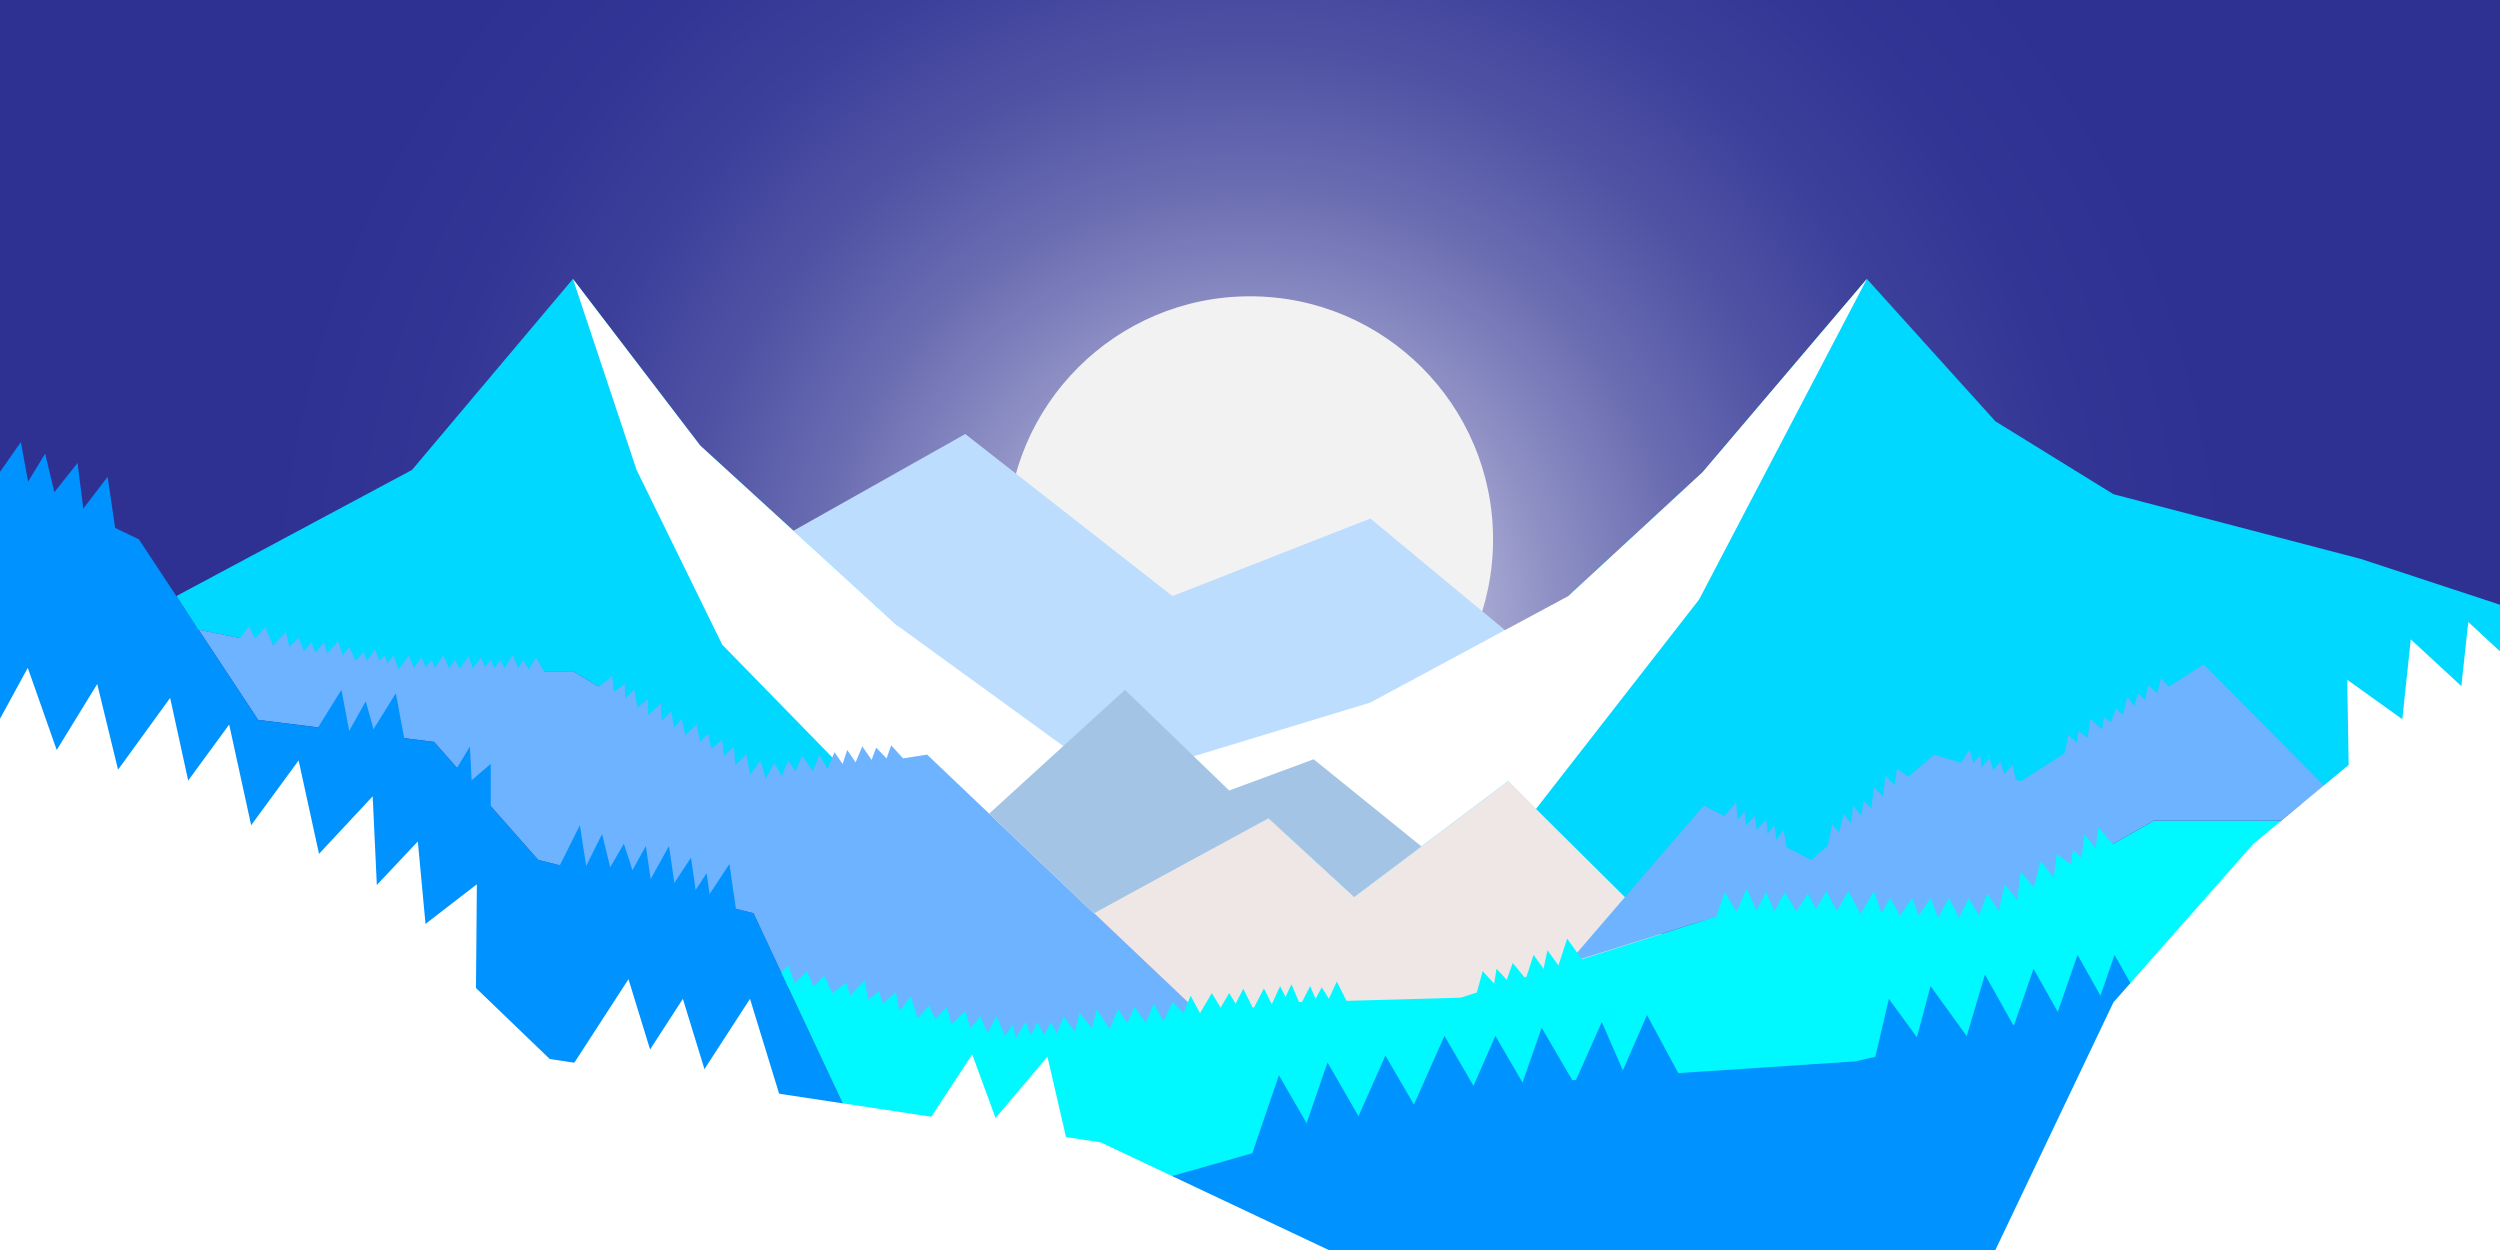 <?xml version="1.0" encoding="utf-8"?>
<!-- Generator: Adobe Illustrator 24.1.1, SVG Export Plug-In . SVG Version: 6.00 Build 0)  -->
<svg version="1.1" xmlns="http://www.w3.org/2000/svg" xmlns:xlink="http://www.w3.org/1999/xlink" x="0px" y="0px"
	 viewBox="0 0 2160 1080" style="enable-background:new 0 0 2160 1080;" xml:space="preserve">
<rect x="0" y="0" width="2160" height="1080" fill="#333333" stroke="none"/>
<style type="text/css">
	.st0{fill:url(#SVGID_1_);}
	.st1{fill:#00D8FF;}
	.st2{fill:#F2F2F2;}
	.st3{fill:#BDDDFF;}
	.st4{fill:none;stroke:#F474A7;stroke-miterlimit:10;}
	.st5{fill:#6DB3FF;}
	.st6{fill:#00F9FF;}
	.st7{fill:#0092FF;}
	.st8{fill:#EFE6E6;}
	.st9{fill:#B22170;}
	.st10{fill:#FFFFFF;}
	.st11{fill:#A4C4E6;}
	.st12{fill:#1B013E;}
	.st13{fill:url(#SVGID_2_);}
	.st14{fill:#FBB03B;}
	.st15{fill:#D74189;}
	.st16{fill:#FB84AA;}
	.st17{fill:#C42170;}
	.st18{fill:#9D0073;}
	.st19{fill:#A62170;}
	.st20{fill:#710163;}
	.st21{fill:#4E0763;}
	.st22{fill:#2F075D;}
</style>
<g id="misc">
</g>
<g id="background">
	<radialGradient id="SVGID_1_" cx="1080" cy="540" r="853.815" gradientUnits="userSpaceOnUse">
		<stop  offset="0" style="stop-color:#FFFFFF"/>
		<stop  offset="5.259585e-02" style="stop-color:#E8E9F3"/>
		<stop  offset="0.18" style="stop-color:#B7B8DA"/>
		<stop  offset="0.311" style="stop-color:#8D8FC4"/>
		<stop  offset="0.443" style="stop-color:#6B6DB2"/>
		<stop  offset="0.577" style="stop-color:#5053A4"/>
		<stop  offset="0.712" style="stop-color:#3D409A"/>
		<stop  offset="0.852" style="stop-color:#323594"/>
		<stop  offset="1" style="stop-color:#2E3192"/>
	</radialGradient>
	<rect class="st0" width="2160" height="1080"/>
	<polygon class="st1" points="2040,483 2160,522.5 2160,652 2062,692 2008,641 	"/>
	<circle class="st2" cx="1080" cy="466" r="210"/>
	<polygon class="st3" points="779,592 651,478 834,375 1013,515 1184,448 1336,574 1135,687 945,703 	"/>
	<polygon class="st1" points="2040,483 1826,427 1724,364 1613,241 1471,408 1355,515 1204,615 1049,652 960.4,675 1049,739 
		1131,776 1235,795 1429,804 1543,781 1610,759 1671,723 1764,723 1826,675 1899,639 1959,695 2040,693 	"/>
	<polygon class="st1" points="272,564.4 349,580 495,580 655,675 801,652 945,789 1049,739 779,544 605,385 495,241 356,406 
		152.4,515 171,544 	"/>
	<path class="st4" d="M2056,789"/>
	<polygon class="st5" points="272,628.1 375,641 465,743 651,789 679,849 880,901 1038.5,877.5 801,652 655,675 495,580 349,580 
		171.5,544 223,622 	"/>
	<polygon class="st6" points="689.1,856.2 668.1,848.4 681,834 	"/>
	<polygon class="st7" points="27,529 39,670 46,957 422,994 728,953 651,789 465,743 375,641 223,622 120,466 	"/>
	<polygon class="st8" points="945.3,789 1095,706 1170,775 1303,675 1439,809.9 1297,866 1116,866 1038,877 	"/>
	<polygon class="st6" points="728,953 679,848.6 880,901 1116,866 1262,862 1492,789 1703,799 1861,709 1971.2,709 1826,866 
		1645,989 1315,1028 1013,1016 908,1047 	"/>
	<polygon class="st7" points="1012.7,1016.1 1287,938 1603,917 1826,866 1888,1080 927,1080 	"/>
	<path class="st9" d="M1387.5,758.8"/>
	<polygon class="st5" points="1355,832 1472,696 1565,743 1671,652 1746,675 1904,574 2008,679 1971,709 1861,709 1703,799 
		1492,789 	"/>
	<polygon class="st10" points="495,241 605,385 747.3,515 774.6,540 1043.1,734.8 945,789 801,652 728,663.5 624,557 550,406 	"/>
	<polygon class="st10" points="1043,735 960.4,675 1184,607 1355,515 1471,408 1613,241 1468,518 1327,699 1303,675 1170,775 
		1095,706 	"/>
	<polygon class="st11" points="854.6,703 972,596 1062,683 1135,656 1228.1,731.3 1170,775 1096,707 945,789 	"/>
	<g>
		<g>
			<g>
				<polygon class="st7" points="1795,825 1769,900 1832,891 				"/>
			</g>
			<g>
				<polygon class="st7" points="1827,825 1801,900 1864,891 				"/>
			</g>
			<g>
				<polygon class="st7" points="1147,918 1109,1028 1197.2,1005 				"/>
			</g>
			<g>
				<polygon class="st7" points="1105,929 1077,1011 1155.2,1016 				"/>
			</g>
			<g>
				<polygon class="st7" points="1197,912 1153,1011 1241.2,988 				"/>
			</g>
			<g>
				<polygon class="st7" points="1248,895 1204,994 1292.2,971 				"/>
			</g>
			<g>
				<polygon class="st7" points="1292,895 1260,968 1336.2,971 				"/>
			</g>
			<g>
				<polygon class="st7" points="1332,888 1304,968 1370,953 				"/>
			</g>
			<g>
				<polygon class="st7" points="1384,883 1355,948 1410,943 				"/>
			</g>
			<g>
				<polygon class="st7" points="1423,877 1392,948 1458,942 				"/>
			</g>
			<g>
				<polygon class="st7" points="1668,852 1649,923 1715,917 				"/>
			</g>
			<g>
				<polygon class="st7" points="1632,863 1617,927 1675,922 				"/>
			</g>
			<g>
				<polygon class="st7" points="1715,842 1691,923 1757,917 				"/>
			</g>
			<g>
				<polygon class="st7" points="1757,837 1731,912 1794,903 				"/>
			</g>
		</g>
	</g>
	<polyline class="st7" points="120,1080 0,1080 0,408.4 120,466 	"/>
	<g>
		<g>
			<g>
				<polygon class="st6" points="765.9,876.2 744.3,868.1 759.4,856.7 				"/>
			</g>
			<g>
				<polygon class="st6" points="778.2,880 757.3,872.1 774,857 				"/>
			</g>
			<g>
				<polygon class="st6" points="794.5,885.9 773.5,878.1 787,861 				"/>
			</g>
			<g>
				<polygon class="st6" points="812.5,889.5 790.9,881.5 802.7,869 				"/>
			</g>
			<g>
				<polygon class="st6" points="751.5,871.9 730.5,864.1 747,847 				"/>
			</g>
			<g>
				<polygon class="st6" points="737.5,867.9 716.5,860.1 731,849 				"/>
			</g>
			<g>
				<polygon class="st6" points="721.5,862.9 700.5,855.1 712,843 				"/>
			</g>
			<g>
				<polygon class="st6" points="824.5,893.9 803.5,886.1 818,870 				"/>
			</g>
			<g>
				<polygon class="st6" points="840.3,895.8 819.5,888.1 834.1,873.1 				"/>
			</g>
			<g>
				<polygon class="st6" points="856.5,899.9 835.5,892.1 847,878 				"/>
			</g>
			<g>
				<polygon class="st6" points="870.5,899.9 852,895 861,878 				"/>
			</g>
			<g>
				<polygon class="st6" points="880.5,909.9 862,905 875,885 				"/>
			</g>
			<g>
				<polygon class="st6" points="896,907 873,905 886,883 				"/>
			</g>
			<g>
				<polygon class="st6" points="909,906.8 886.3,904.8 896.1,883 				"/>
			</g>
			<g>
				<polygon class="st6" points="919.9,906.8 897.1,904.8 908,883 				"/>
			</g>
			<g>
				<polygon class="st6" points="981,895 955,898 966,872 				"/>
			</g>
			<g>
				<polygon class="st6" points="962.4,894.9 939.7,902.8 947.6,872.2 				"/>
			</g>
			<g>
				<polygon class="st6" points="948.6,894.9 925.8,902.8 932.7,875.1 				"/>
			</g>
			<g>
				<polygon class="st6" points="931.8,895.9 909,903.8 918.9,878.1 				"/>
			</g>
			<g>
				<polygon class="st6" points="995.1,890.9 969.3,893.9 980.2,870.2 				"/>
			</g>
			<g>
				<polygon class="st6" points="706.1,859.2 685.1,851.4 697,839 				"/>
			</g>
			<g>
				<polygon class="st6" points="1009,890 986,893 997,867 				"/>
			</g>
			<g>
				<polygon class="st6" points="1030,883 1002,889 1013,866 				"/>
			</g>
			<g>
				<polygon class="st6" points="1042.5,886 1016.8,889 1028.7,860.3 				"/>
			</g>
			<g>
				<polygon class="st6" points="1059,878 1030,887 1047,858 				"/>
			</g>
			<g>
				<polygon class="st6" points="1074,878 1045,887 1062,858 				"/>
			</g>
			<g>
				<polygon class="st6" points="1086.1,878.1 1057.4,887 1074.2,854.3 				"/>
			</g>
			<g>
				<polygon class="st6" points="1104,878 1075,887 1092,854 				"/>
			</g>
			<g>
				<polygon class="st6" points="1119,878 1090,887 1106,852 				"/>
			</g>
			<g>
				<polygon class="st6" points="1127.6,878.1 1098.9,887 1115.8,850.4 				"/>
			</g>
			<g>
				<polygon class="st6" points="1143,878 1114,887 1132,852 				"/>
			</g>
			<g>
				<polygon class="st6" points="1155,874 1126,883 1142,853 				"/>
			</g>
			<g>
				<polygon class="st6" points="1168,874 1139,883 1155,848 				"/>
			</g>
			<g>
				<polygon class="st6" points="1325,854 1296,863 1307,832 				"/>
			</g>
			<g>
				<polygon class="st6" points="1316.5,862.5 1287.5,871.5 1293,837 				"/>
			</g>
			<g>
				<polygon class="st6" points="1301.5,861.5 1272.5,870.5 1281,839 				"/>
			</g>
			<g>
				<polygon class="st6" points="1343,850 1314,859 1325,825 				"/>
			</g>
			<g>
				<polygon class="st6" points="1358,850 1329,859 1337,821 				"/>
			</g>
			<g>
				<polygon class="st6" points="1372,836 1343,845 1354,811 				"/>
			</g>
			<g>
				<polygon class="st6" points="1507,798 1478,807 1490,771 				"/>
			</g>
			<g>
				<polygon class="st6" points="1523,798 1493,804 1509,768 				"/>
			</g>
			<g>
				<polygon class="st6" points="1538,798 1508,804 1526,771 				"/>
			</g>
			<g>
				<polygon class="st6" points="1558,797 1524,804 1542,771 				"/>
			</g>
			<g>
				<polygon class="st6" points="1578,802 1541,804 1562,772 				"/>
			</g>
			<g>
				<polygon class="st6" points="1595,802 1558,804 1578,770 				"/>
			</g>
			<g>
				<polygon class="st6" points="1614,802 1577,804 1597,770 				"/>
			</g>
			<g>
				<polygon class="st6" points="1630,802 1599,804 1619,770 				"/>
			</g>
			<g>
				<polygon class="st6" points="1648,802 1617,804 1633,776 				"/>
			</g>
			<g>
				<polygon class="st6" points="1662,802 1633,804 1652,776 				"/>
			</g>
			<g>
				<polygon class="st6" points="1678,802 1649,804 1668,776 				"/>
			</g>
			<g>
				<polygon class="st6" points="1697,802 1668,804 1684,776 				"/>
			</g>
			<g>
				<polygon class="st6" points="1716,802 1687,804 1701,776 				"/>
			</g>
			<g>
				<polygon class="st6" points="1734,798 1705,804 1717,772 				"/>
			</g>
			<g>
				<polygon class="st6" points="1753,790 1724,800 1732,764 				"/>
			</g>
			<g>
				<polygon class="st6" points="1767,779 1741,791 1746,753 				"/>
			</g>
			<g>
				<polygon class="st6" points="1780.5,765.5 1754.5,777.5 1763,744 				"/>
			</g>
			<g>
				<polygon class="st6" points="1795,751 1773,769 1777,738 				"/>
			</g>
			<g>
				<polygon class="st6" points="1809,751 1787,769 1791,734 				"/>
			</g>
			<g>
				<polygon class="st6" points="1818,742 1796,760 1801,721 				"/>
			</g>
			<g>
				<polygon class="st6" points="1835,740 1807,760 1813,715 				"/>
			</g>
		</g>
	</g>
	<g>
		<g>
			<g>
				<polygon class="st5" points="223.3,558.4 204.9,554.6 215.2,541 				"/>
			</g>
			<g>
				<polygon class="st5" points="236.3,558.4 217.9,554.6 229.1,541.9 				"/>
			</g>
			<g>
				<polygon class="st5" points="251.7,566.1 231.9,562.1 247,546 				"/>
			</g>
			<g>
				<polygon class="st5" points="264.7,568.1 244.9,564.1 258,551 				"/>
			</g>
			<g>
				<polygon class="st5" points="275.7,574.1 255.9,570.1 269.3,554.9 				"/>
			</g>
			<g>
				<polygon class="st5" points="285.7,575.1 265.9,571.1 280,555 				"/>
			</g>
			<g>
				<polygon class="st5" points="298.7,573.1 278.9,569.1 292,554 				"/>
			</g>
			<g>
				<polygon class="st5" points="309.7,577.1 289.9,573.1 302,559 				"/>
			</g>
			<g>
				<polygon class="st5" points="320.7,582.1 300.9,578.1 314.3,562.9 				"/>
			</g>
			<g>
				<polygon class="st5" points="331.7,582.1 311.9,578.1 324,561 				"/>
			</g>
			<g>
				<polygon class="st5" points="347.7,587.1 327.9,583.1 340,566 				"/>
			</g>
			<g>
				<polygon class="st5" points="338.7,585.1 318.9,581.1 332.3,565.9 				"/>
			</g>
			<g>
				<polygon class="st5" points="361.2,585 341.1,582.8 353.1,566.5 				"/>
			</g>
			<g>
				<polygon class="st5" points="372.7,586.5 352.6,584.3 364,568 				"/>
			</g>
			<g>
				<polygon class="st5" points="380.7,588.5 360.6,586.3 373,570 				"/>
			</g>
			<g>
				<polygon class="st5" points="391.7,586.5 371.6,584.3 383,566 				"/>
			</g>
			<g>
				<polygon class="st5" points="402.7,588.5 382.6,586.3 393,570 				"/>
			</g>
			<g>
				<polygon class="st5" points="411.7,587.5 391.6,585.3 405,567 				"/>
			</g>
			<g>
				<polygon class="st5" points="423.7,586.5 403.6,584.3 415.5,568 				"/>
			</g>
			<g>
				<polygon class="st5" points="431.7,588.5 411.6,586.3 424,570 				"/>
			</g>
			<g>
				<polygon class="st5" points="440.7,588.5 420.6,586.3 432.5,570 				"/>
			</g>
			<g>
				<polygon class="st5" points="451.7,586.5 431.6,584.3 443,566 				"/>
			</g>
			<g>
				<polygon class="st5" points="462.7,588.5 442.6,586.3 452,570 				"/>
			</g>
			<g>
				<polygon class="st5" points="473.7,586.5 453.6,584.3 463,568 				"/>
			</g>
			<g>
				<polygon class="st5" points="540,610 519.7,605.2 540,591 				"/>
			</g>
			<g>
				<polyline class="st5" points="531.6,611.9 547.9,595.7 551.9,616.7 				"/>
			</g>
			<g>
				<polyline class="st5" points="539.6,619.9 560,604 559.9,624.7 				"/>
			</g>
			<g>
				<polyline class="st5" points="551.6,624.9 571,608 571.9,629.7 				"/>
			</g>
			<g>
				<polyline class="st5" points="563.6,630.9 579.9,614.7 583.9,635.7 				"/>
			</g>
			<g>
				<polyline class="st5" points="573.6,638.9 589,621 593.9,643.7 				"/>
			</g>
			<g>
				<polyline class="st5" points="585.6,641.9 601.9,625.7 605.9,646.7 				"/>
			</g>
			<g>
				<polyline class="st5" points="595.6,649.9 611.9,633.7 615.9,654.7 				"/>
			</g>
			<g>
				<polyline class="st5" points="605.6,654.9 624,639 625.9,659.7 				"/>
			</g>
			<g>
				<polyline class="st5" points="510.6,598.9 529,584 530.9,603.7 				"/>
			</g>
			<g>
				<polyline class="st5" points="615.6,662.9 634,645 635.9,667.7 				"/>
			</g>
			<g>
				<polyline class="st5" points="628.6,667.9 644.9,651.7 648.9,672.7 				"/>
			</g>
			<g>
				<polyline class="st5" points="643.6,675.9 657,657 663.9,680.7 				"/>
			</g>
			<g>
				<polyline class="st5" points="658.6,678.3 669,659 679,677 				"/>
			</g>
			<g>
				<polyline class="st5" points="673,676.1 681,657 693.4,674.8 				"/>
			</g>
			<g>
				<polyline class="st5" points="685,672 693,652.9 705.4,670.8 				"/>
			</g>
			<g>
				<polyline class="st5" points="699,674 708,652 719.4,672.8 				"/>
			</g>
			<g>
				<polyline class="st5" points="713,669 721,649.9 733.4,667.8 				"/>
			</g>
			<g>
				<polyline class="st5" points="725,669 732,648 745.4,667.8 				"/>
			</g>
			<g>
				<polyline class="st5" points="737,664 745,644.9 757.4,662.8 				"/>
			</g>
			<g>
				<polyline class="st5" points="751,662 757,646 771.4,660.8 				"/>
			</g>
			<g>
				<polyline class="st5" points="764,661 770,644 784.4,659.8 				"/>
			</g>
		</g>
	</g>
	<g>
		<g>
			<g>
				<polyline class="st5" points="1587,727 1593,703 1606.1,720.8 				"/>
			</g>
			<g>
				<polyline class="st5" points="1599,716 1601,696 1615.4,713.4 				"/>
			</g>
			<g>
				<polyline class="st5" points="1578.3,735.6 1583,712 1597.4,729.4 				"/>
			</g>
			<g>
				<polyline class="st5" points="1607.3,713.4 1610,691.8 1626.4,707.2 				"/>
			</g>
			<g>
				<polyline class="st5" points="1616.3,703.4 1619,680 1635.4,697.2 				"/>
			</g>
			<g>
				<polyline class="st5" points="1626.3,693.4 1629,670 1645.4,687.2 				"/>
			</g>
			<g>
				<polyline class="st5" points="1636.3,682.4 1639,664 1655.4,676.2 				"/>
			</g>
			<g>
				<polyline class="st5" points="1689,667.4 1701.7,647.7 1706.7,664.7 				"/>
			</g>
			<g>
				<polyline class="st5" points="1695,671.4 1711,652 1712.7,668.7 				"/>
			</g>
			<g>
				<polyline class="st5" points="1705,671.4 1719,655 1724,672 				"/>
			</g>
			<g>
				<polyline class="st5" points="1714.4,674.5 1728.4,658.1 1733.4,675.1 				"/>
			</g>
			<g>
				<polyline class="st5" points="1723.4,677.5 1739,661 1742.4,678.1 				"/>
			</g>
			<g>
				<polyline class="st5" points="1483.2,713 1500,693 1502,715 				"/>
			</g>
			<g>
				<polyline class="st5" points="1490.7,721.1 1507.4,701.1 1509.4,723.1 				"/>
			</g>
			<g>
				<polyline class="st5" points="1500.3,722.4 1516,705 1519,724.5 				"/>
			</g>
			<g>
				<polyline class="st5" points="1509.3,726.4 1526,708 1528,728.5 				"/>
			</g>
			<g>
				<polyline class="st5" points="1517.3,733.4 1533,713 1536,735.5 				"/>
			</g>
			<g>
				<polyline class="st5" points="1526.3,737.4 1541,717 1545,739.5 				"/>
			</g>
			<g>
				<polyline class="st5" points="1803.1,642 1806,621 1822.2,635.8 				"/>
			</g>
			<g>
				<polyline class="st5" points="1793.1,650 1795.8,631.6 1812.2,643.8 				"/>
			</g>
			<g>
				<polyline class="st5" points="1815.1,638 1817.8,619.6 1834.2,631.8 				"/>
			</g>
			<g>
				<polyline class="st5" points="1822.1,630 1828,612 1841.2,623.8 				"/>
			</g>
			<g>
				<polyline class="st5" points="1783.1,654.8 1787,635 1802.2,648.6 				"/>
			</g>
			<g>
				<polyline class="st5" points="1832.1,625.3 1838,602 1851.2,619.1 				"/>
			</g>
			<g>
				<polyline class="st5" points="1842.1,618.3 1847,599 1861.2,612.1 				"/>
			</g>
			<g>
				<polyline class="st5" points="1852.1,611.5 1856,592 1871.2,605.3 				"/>
			</g>
			<g>
				<polyline class="st5" points="1862.1,607.5 1867,586 1881.2,601.4 				"/>
			</g>
		</g>
	</g>
	<path class="st12" d="M120,639"/>
	<g>
		<g>
			<g>
				<polygon class="st7" points="305,649 267.8,639.8 295,596 				"/>
			</g>
			<g>
				<polygon class="st7" points="328.9,652.2 296.2,641.3 316,606 				"/>
			</g>
			<g>
				<polygon class="st7" points="351.4,649.6 315.9,641 342,599 				"/>
			</g>
			<g>
				<polygon class="st7" points="409,705 377.7,691.7 406,645 				"/>
			</g>
			<g>
				<polygon class="st7" points="424,707 389,690 424,660 				"/>
			</g>
			<g>
				<polygon class="st7" points="510,771 478.7,757.7 501,713 				"/>
			</g>
			<g>
				<polygon class="st7" points="532,769 497.9,765.4 520.2,720.6 				"/>
			</g>
			<g>
				<polygon class="st7" points="552,769 517.9,765.4 539,729 				"/>
			</g>
			<g>
				<polygon class="st7" points="565.5,782.5 531.4,778.9 558,731 				"/>
			</g>
			<g>
				<polygon class="st7" points="585.5,782.5 551.4,778.9 578,731 				"/>
			</g>
			<g>
				<polygon class="st7" points="605,796 563.9,791.4 597,741 				"/>
			</g>
			<g>
				<polygon class="st7" points="618.5,809.5 577.4,804.9 610.5,754.5 				"/>
			</g>
			<g>
				<polygon class="st7" points="638.2,801.5 597.1,796.9 630.2,746.5 				"/>
			</g>
			<g>
				<polygon class="st7" points="100.1,460.4 62.8,451.3 93,412 				"/>
			</g>
			<g>
				<polygon class="st7" points="73.1,448.4 35.8,439.3 67,400 				"/>
			</g>
			<g>
				<polygon class="st7" points="51.1,442.4 13.8,433.3 39,392 				"/>
			</g>
			<g>
				<polygon class="st7" points="27.1,431.4 0,424.8 0,407.7 18,382 				"/>
			</g>
		</g>
	</g>
	<g>
		<g>
			<g>
				<polygon class="st10" points="120,675 344,789 475,915 951,987 1148,1080 120,1080 				"/>
			</g>
			<g>
				<polygon class="st10" points="1724,1080 1826,866 1947,729 2040,652 2040,1080 				"/>
			</g>
			<g>
				<polygon class="st10" points="284,776 178.2,766 258,657 				"/>
			</g>
			<g>
				<polygon class="st10" points="224,745 118.2,735 198,626 				"/>
			</g>
			<g>
				<polygon class="st10" points="327.5,805.5 221.7,795.5 322,688 				"/>
			</g>
			<g>
				<polygon class="st10" points="372,845 260.2,834 361,727 				"/>
			</g>
			<g>
				<polygon class="st10" points="411,884 298,852 412,764 				"/>
			</g>
			<g>
				<polygon class="st10" points="633,1003 520,971 590,863 				"/>
			</g>
			<g>
				<polygon class="st10" points="586,986 473,954 543,846 				"/>
			</g>
			<g>
				<polygon class="st10" points="691,1003 578,971 648,863 				"/>
			</g>
			<g>
				<polygon class="st10" points="935,1043 822,1011 905,913 				"/>
			</g>
			<g>
				<polygon class="st10" points="888,1042 775,1010 840,911 				"/>
			</g>
			<g>
				<polygon class="st10" points="173,722 120,711.8 102,665 147,603 				"/>
			</g>
			<g>
				<polygon class="st10" points="102,665 84,591 49,648 24,577 0,621 0,1080 143.2,1080 147,654 				"/>
			</g>
			<g>
				<polygon class="st10" points="2040,652 2160,607.5 2160,1080 1988.9,1080 				"/>
			</g>
			<g>
				<polygon class="st10" points="2160,623.7 2160,649.9 2069.4,680.1 2082.9,552.4 2126.6,592.8 				"/>
			</g>
			<g>
				<polygon class="st10" points="2141.4,668.6 2030,705.7 2028,587.3 				"/>
			</g>
			<g>
				<polygon class="st10" points="2160,562.8 2160,647.1 2119.9,655.2 2126.6,592.8 2132.6,537.4 				"/>
			</g>
		</g>
	</g>
	<radialGradient id="SVGID_2_" cx="186" cy="-172" r="58" gradientUnits="userSpaceOnUse">
		<stop  offset="0" style="stop-color:#FFFFFF"/>
		<stop  offset="8.510864e-02" style="stop-color:#FFEDD8"/>
		<stop  offset="0.208" style="stop-color:#FFD5A7"/>
		<stop  offset="0.335" style="stop-color:#FFC17D"/>
		<stop  offset="0.462" style="stop-color:#FFB05B"/>
		<stop  offset="0.591" style="stop-color:#FFA340"/>
		<stop  offset="0.722" style="stop-color:#FF9A2D"/>
		<stop  offset="0.857" style="stop-color:#FF9522"/>
		<stop  offset="1" style="stop-color:#FF931E"/>
	</radialGradient>
	<rect x="128" y="-230" class="st13" width="116" height="116"/>
	<rect x="281" y="-230" class="st14" width="116" height="116"/>
	<rect x="434" y="-230" class="st15" width="116" height="116"/>
	<rect x="587" y="-230" class="st16" width="116" height="116"/>
	<rect x="740" y="-230" class="st17" width="116" height="116"/>
	<rect x="893" y="-230" class="st18" width="116" height="116"/>
	<rect x="1046" y="-230" class="st19" width="116" height="116"/>
	<rect x="1199" y="-230" class="st18" width="116" height="116"/>
	<rect x="1352" y="-230" class="st20" width="116" height="116"/>
	<rect x="1505" y="-230" class="st21" width="116" height="116"/>
	<rect x="1658" y="-230" class="st22" width="116" height="116"/>
	<rect x="1811" y="-230" class="st12" width="116" height="116"/>
</g>
</svg>
